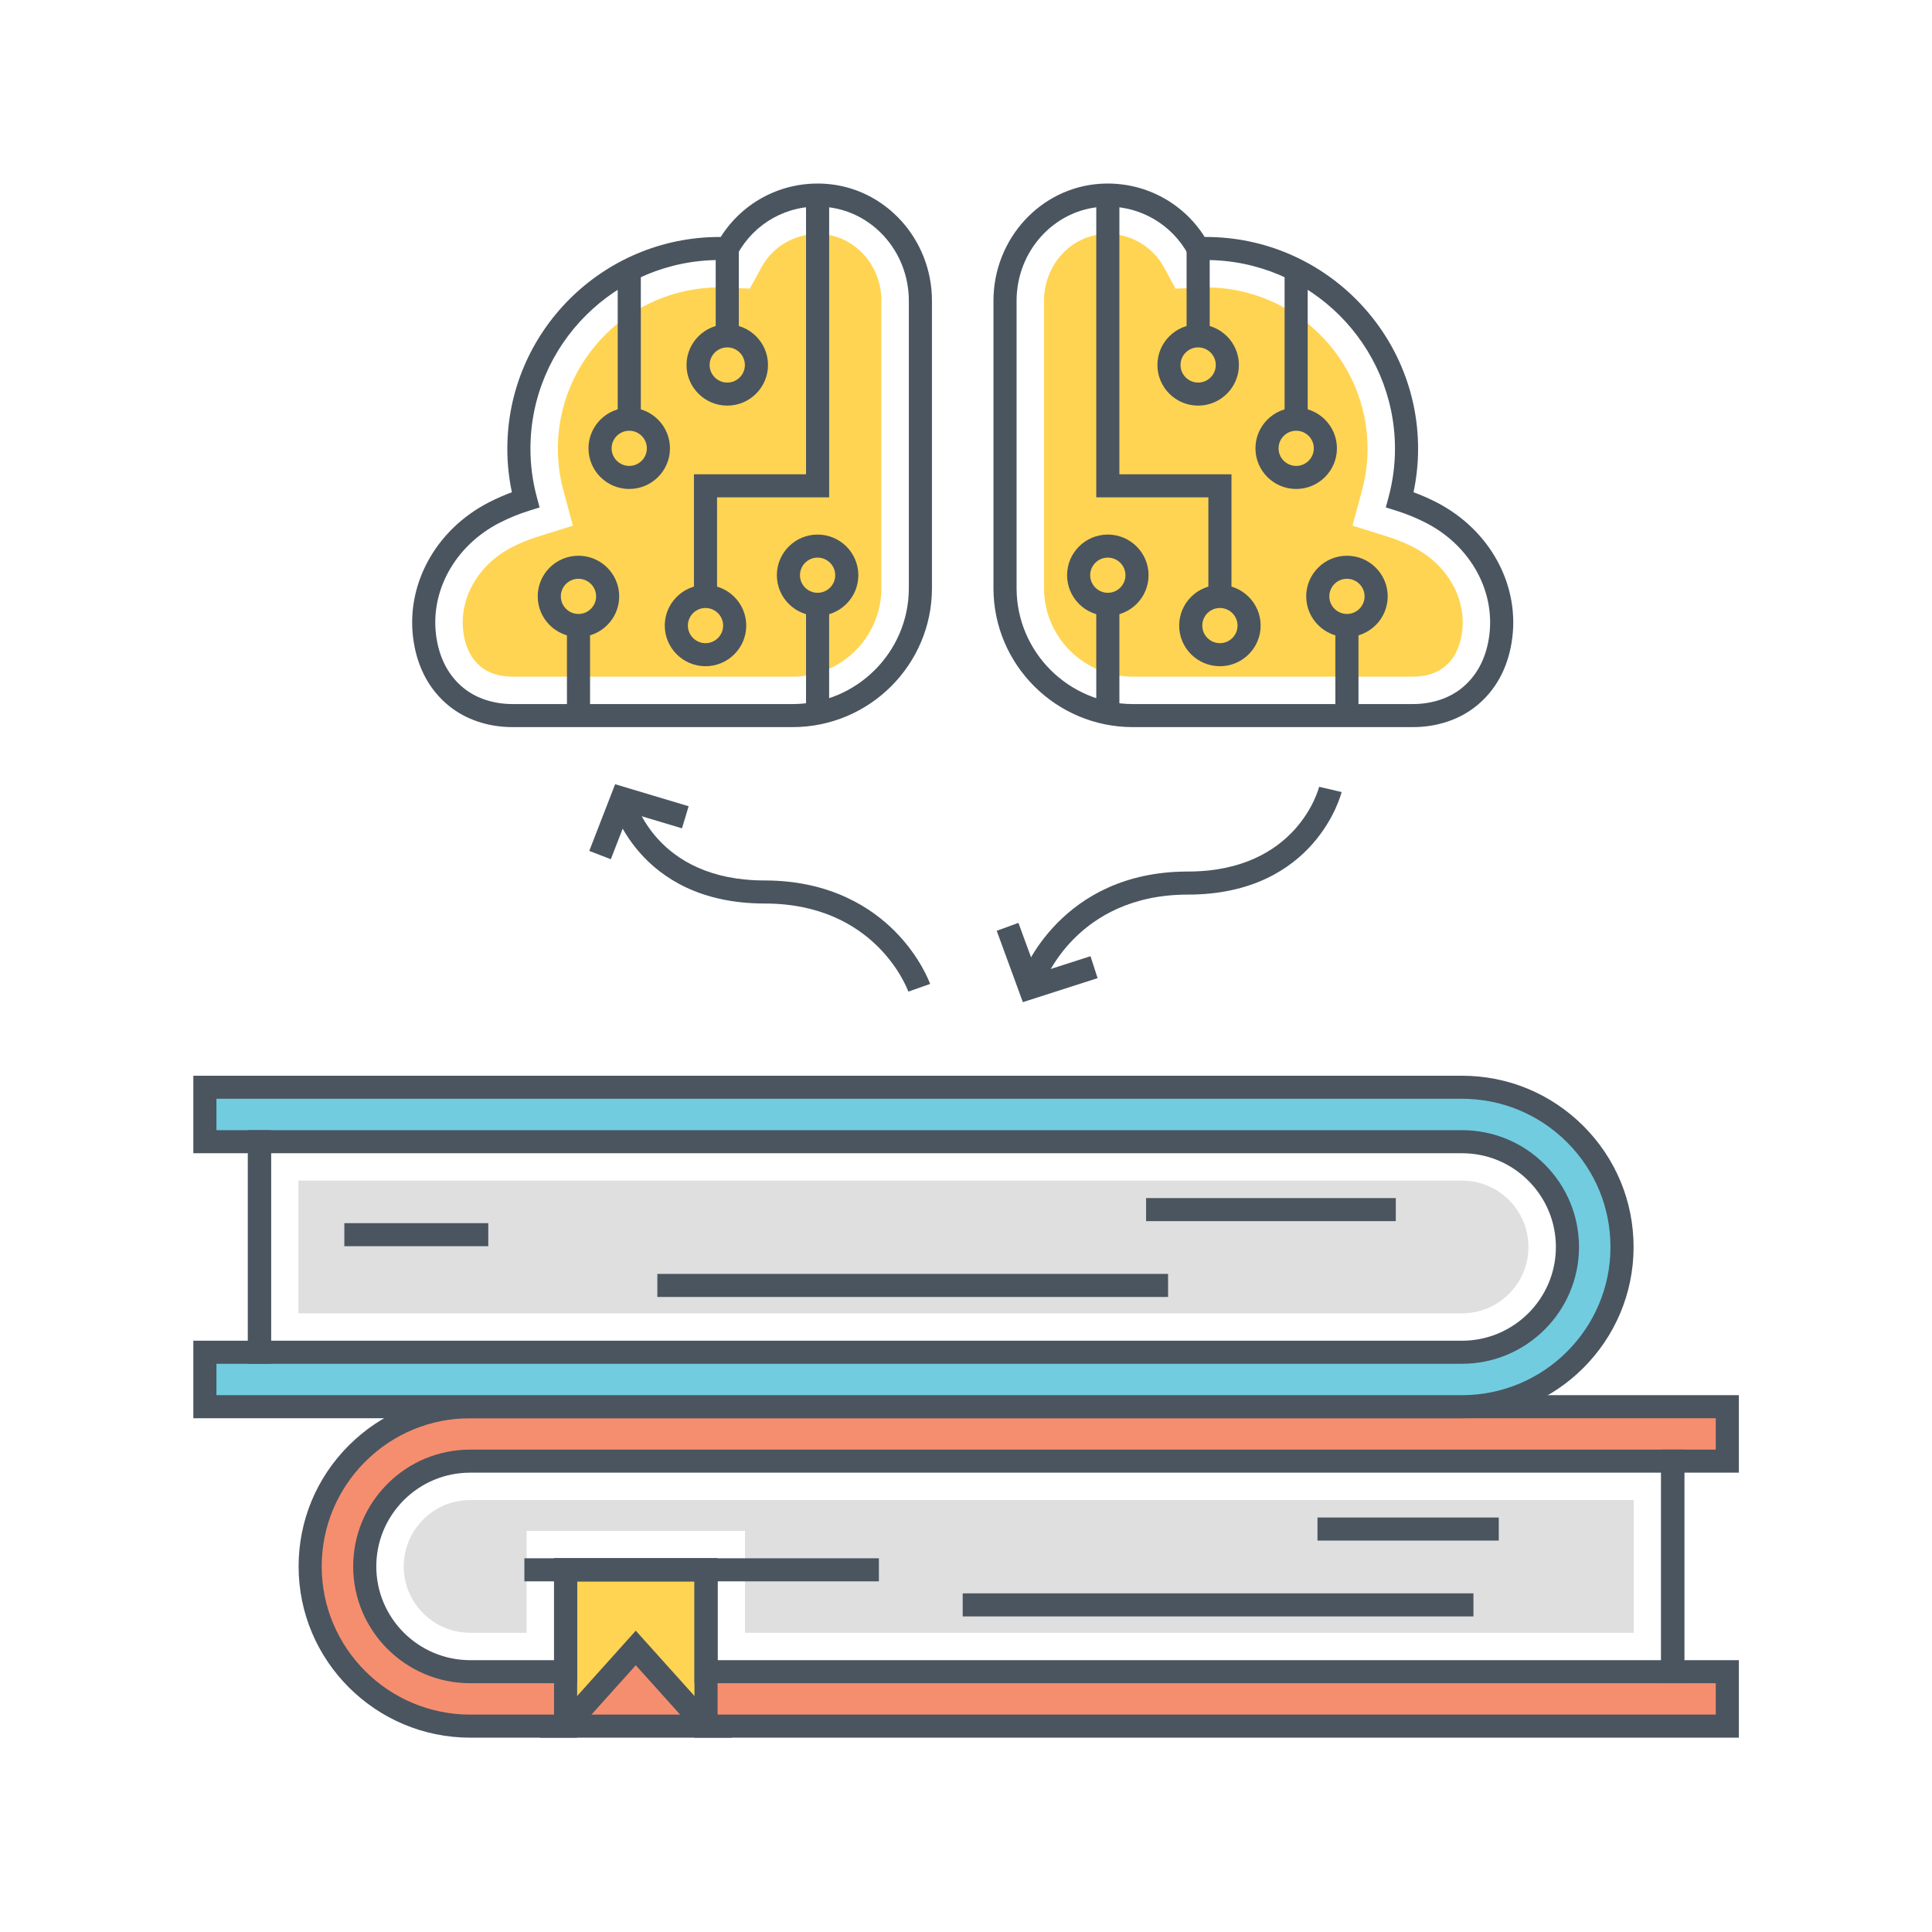 <?xml version="1.0" encoding="UTF-8"?>
<svg width="200px" height="200px" viewBox="0 0 200 200" version="1.1" xmlns="http://www.w3.org/2000/svg" xmlns:xlink="http://www.w3.org/1999/xlink">
    <!-- Generator: Sketch 53.2 (72643) - https://sketchapp.com -->
    <title>3.2-everywhere-application</title>
    <desc>Created with Sketch.</desc>
    <g id="3.2-everywhere-application" stroke="none" stroke-width="1" fill="none" fill-rule="evenodd">
        <g id="AI-KNOWLEDGE-Copy-2" transform="translate(20, 19)" fill-rule="nonzero">
            <polygon id="Path" fill="#FFD452" points="38.548 143.506 38.548 159.69 45.819 151.598 53.089 159.69 53.089 143.506"></polygon>
            <polygon id="Path" fill="#F58E6F" points="48.018 154.053 45.815 151.597 43.611 154.053 38.55 159.69 53.087 159.69"></polygon>
            <path d="M45.815,149.809 L35.873,160.883 L55.768,160.883 L45.815,149.809 Z M45.815,153.387 L50.408,158.496 L41.228,158.496 L45.815,153.387 Z" id="Shape" fill="#4A555F"></path>
            <path d="M28.68,132.257 L158.811,132.257 L158.811,126.621 L28.68,126.621 C24.104,126.621 19.963,128.473 16.961,131.468 C13.966,134.463 12.11,138.594 12.11,143.16 C12.11,152.29 19.527,159.69 28.68,159.69 L38.552,159.69 L38.552,154.053 L28.68,154.053 C22.659,154.053 17.76,149.166 17.76,143.16 C17.76,140.253 18.898,137.515 20.964,135.446 C23.022,133.393 25.767,132.257 28.68,132.257 Z" id="Path" fill="#F58E6F"></path>
            <rect id="Rectangle" fill="#F58E6F" x="53.089" y="154.053" width="105.722" height="5.636"></rect>
            <path d="M160.006,133.45 L160.006,125.428 L28.679,125.428 C23.935,125.428 19.473,127.273 16.112,130.626 C12.758,133.98 10.912,138.431 10.912,143.159 C10.912,152.932 18.882,160.883 28.679,160.883 L39.747,160.883 L39.747,144.699 L51.891,144.699 L51.891,160.883 L160.006,160.883 L160.006,152.86 L154.355,152.86 L154.355,133.45 L160.006,133.45 L160.006,133.45 Z M157.614,155.246 L157.614,158.496 L54.284,158.496 L54.284,142.312 L37.355,142.312 L37.355,158.496 L28.679,158.496 C20.202,158.496 13.304,151.616 13.304,143.159 C13.304,139.067 14.903,135.215 17.805,132.312 C20.713,129.412 24.574,127.814 28.679,127.814 L157.614,127.814 L157.614,131.064 L151.963,131.064 L151.963,155.246 L157.614,155.246 Z" id="Shape" fill="#4A555F"></path>
            <path d="M28.679,131.064 C25.445,131.064 22.404,132.32 20.115,134.604 C17.823,136.898 16.562,139.937 16.562,143.159 C16.562,149.824 21.997,155.247 28.679,155.247 L39.747,155.247 L39.747,144.699 L51.891,144.699 L51.891,155.247 L154.355,155.247 L154.355,131.064 L28.679,131.064 L28.679,131.064 Z M151.963,152.86 L54.284,152.86 L54.284,142.312 L37.355,142.312 L37.355,152.86 L28.679,152.86 C23.317,152.86 18.954,148.508 18.954,143.159 C18.954,140.572 19.968,138.132 21.808,136.289 C23.644,134.459 26.084,133.45 28.679,133.45 L151.963,133.45 L151.963,152.86 Z" id="Shape" fill="#4A555F"></path>
            <path d="M28.679,136.283 C26.842,136.283 25.115,136.997 23.821,138.288 C22.514,139.596 21.794,141.327 21.794,143.16 C21.794,146.946 24.882,150.028 28.679,150.028 L34.515,150.028 L34.515,139.48 L57.123,139.48 L57.123,150.028 L149.124,150.028 L149.124,136.283 L28.679,136.283 L28.679,136.283 Z" id="Path" fill="#DFDFDF"></path>
            <rect id="Rectangle" fill="#4A555F" x="34.285" y="142.313" width="36.697" height="2.387"></rect>
            <rect id="Rectangle" fill="#4A555F" x="79.659" y="145.943" width="52.869" height="2.387"></rect>
            <rect id="Rectangle" fill="#4A555F" x="116.385" y="138.093" width="18.766" height="2.387"></rect>
            <path d="M143.063,98.4 C140.061,95.404 135.92,93.552 131.343,93.552 L1.213,93.552 L1.213,99.189 L131.343,99.189 C134.257,99.189 137.002,100.324 139.06,102.377 C141.126,104.446 142.264,107.184 142.264,110.091 C142.264,116.097 137.365,120.984 131.343,120.984 L1.213,120.984 L1.213,126.621 L131.343,126.621 C140.497,126.621 147.915,119.221 147.915,110.091 C147.915,105.526 146.058,101.395 143.063,98.4 Z" id="Path" fill="#71CCE0"></path>
            <path d="M143.906,97.556 C140.547,94.205 136.085,92.359 131.341,92.359 L0.014,92.359 L0.014,100.382 L5.664,100.382 L5.664,119.792 L0.014,119.792 L0.014,127.814 L131.341,127.814 C141.138,127.814 149.108,119.864 149.108,110.091 C149.108,105.363 147.261,100.911 143.906,97.556 Z M131.341,125.428 L2.406,125.428 L2.406,122.178 L8.056,122.178 L8.056,97.996 L2.406,97.996 L2.406,94.745 L131.341,94.745 C135.446,94.745 139.307,96.343 142.213,99.242 C145.117,102.145 146.716,105.998 146.716,110.091 C146.716,118.548 139.818,125.428 131.341,125.428 Z" id="Shape" fill="#4A555F"></path>
            <path d="M139.903,101.534 C137.616,99.252 134.575,97.996 131.341,97.996 L5.664,97.996 L5.664,122.178 L131.341,122.178 C138.022,122.178 143.458,116.756 143.458,110.091 C143.457,106.867 142.196,103.829 139.903,101.534 Z M131.341,119.792 L8.056,119.792 L8.056,100.382 L131.341,100.382 C133.936,100.382 136.376,101.39 138.209,103.219 C140.051,105.063 141.065,107.503 141.065,110.091 C141.065,115.44 136.702,119.792 131.341,119.792 Z" id="Shape" fill="#4A555F"></path>
            <path d="M136.204,105.224 C134.905,103.928 133.178,103.214 131.341,103.214 L10.896,103.215 L10.896,116.959 L131.34,116.959 C135.137,116.959 138.225,113.878 138.225,110.091 C138.225,108.258 137.505,106.528 136.204,105.224 Z" id="Path" fill="#DFDFDF"></path>
            <rect id="Rectangle" fill="#4A555F" x="98.643" y="105.025" width="25.849" height="2.387"></rect>
            <rect id="Rectangle" fill="#4A555F" x="48.049" y="112.875" width="52.869" height="2.387"></rect>
            <rect id="Rectangle" fill="#4A555F" x="15.646" y="107.62" width="14.899" height="2.387"></rect>
            <path d="M128.664,32.979 C127.907,32.594 127.125,32.251 126.327,31.956 C126.641,30.48 126.8,28.971 126.8,27.455 C126.8,15.366 116.941,5.53 104.822,5.53 C104.784,5.53 104.746,5.531 104.708,5.531 C102.41,1.885 98.303,-0.254 93.91,0.024 C87.704,0.417 82.843,5.739 82.843,12.139 L82.843,41.882 C82.843,49.816 89.313,56.27 97.266,56.27 L126.271,56.27 C128.786,56.27 131.132,55.479 132.879,54.042 C134.82,52.445 136.033,50.249 136.482,47.513 C137.438,41.692 134.297,35.851 128.664,32.979 Z M134.121,47.127 C133.768,49.275 132.838,50.983 131.357,52.201 C130.038,53.286 128.232,53.883 126.271,53.883 L97.267,53.883 C90.632,53.883 85.236,48.499 85.236,41.882 L85.236,12.139 C85.236,6.994 89.112,2.719 94.062,2.406 C94.271,2.392 94.479,2.386 94.684,2.386 C98.144,2.386 101.325,4.275 102.985,7.317 L103.344,7.972 L104.09,7.939 C104.328,7.928 104.575,7.917 104.822,7.917 C115.622,7.917 124.408,16.681 124.408,27.454 C124.408,29.136 124.188,30.808 123.755,32.424 L123.459,33.528 L124.553,33.871 C125.589,34.195 126.607,34.611 127.576,35.104 C132.279,37.502 134.909,42.333 134.121,47.127 Z" id="Shape" fill="#4A555F"></path>
            <path d="M126.284,37.627 C125.456,37.205 124.587,36.851 123.701,36.573 L120.013,35.417 L121.012,31.692 C121.381,30.314 121.568,28.888 121.568,27.454 C121.568,18.243 114.056,10.749 104.821,10.749 C104.617,10.749 104.413,10.759 104.217,10.768 L101.698,10.881 L100.491,8.671 C99.329,6.542 97.104,5.218 94.685,5.218 C94.539,5.218 94.392,5.223 94.241,5.233 C90.783,5.451 88.075,8.485 88.075,12.139 L88.075,41.882 C88.075,46.937 92.198,51.05 97.267,51.05 L126.272,51.05 C127.575,51.05 128.738,50.682 129.55,50.015 C130.498,49.235 131.077,48.14 131.319,46.67 C131.906,43.095 129.882,39.461 126.284,37.627 Z" id="Path" fill="#FFD452"></path>
            <polygon id="Path" fill="#4A555F" points="95.878 30.099 95.878 1.195 93.486 1.195 93.486 32.485 105.089 32.485 105.089 42.746 107.481 42.746 107.481 30.099"></polygon>
            <rect id="Rectangle" fill="#4A555F" x="112.98" y="8.944" width="2.392" height="15.453"></rect>
            <rect id="Rectangle" fill="#4A555F" x="118.236" y="45.75" width="2.392" height="9.327"></rect>
            <path d="M106.285,41.553 C103.96,41.553 102.067,43.44 102.067,45.76 C102.067,48.08 103.96,49.967 106.285,49.967 C108.61,49.967 110.502,48.08 110.502,45.76 C110.502,43.44 108.61,41.553 106.285,41.553 Z M106.285,47.581 C105.279,47.581 104.46,46.764 104.46,45.76 C104.46,44.756 105.279,43.939 106.285,43.939 C107.291,43.939 108.11,44.756 108.11,45.76 C108.11,46.764 107.291,47.581 106.285,47.581 Z" id="Shape" fill="#4A555F"></path>
            <path d="M114.18,23.204 C111.855,23.204 109.963,25.091 109.963,27.411 C109.963,29.731 111.855,31.618 114.18,31.618 C116.506,31.618 118.398,29.731 118.398,27.411 C118.398,25.091 116.506,23.204 114.18,23.204 Z M114.18,29.232 C113.174,29.232 112.356,28.415 112.356,27.411 C112.356,26.407 113.174,25.59 114.18,25.59 C115.186,25.59 116.006,26.407 116.006,27.411 C116.005,28.415 115.186,29.232 114.18,29.232 Z" id="Shape" fill="#4A555F"></path>
            <path d="M104.032,14.576 C101.707,14.576 99.815,16.463 99.815,18.783 C99.815,21.103 101.707,22.99 104.032,22.99 C106.358,22.99 108.25,21.103 108.25,18.783 C108.25,16.463 106.358,14.576 104.032,14.576 Z M104.032,20.604 C103.026,20.604 102.207,19.787 102.207,18.783 C102.207,17.779 103.026,16.962 104.032,16.962 C105.038,16.962 105.858,17.779 105.858,18.783 C105.858,19.787 105.038,20.604 104.032,20.604 Z" id="Shape" fill="#4A555F"></path>
            <path d="M94.682,36.338 C92.356,36.338 90.464,38.225 90.464,40.545 C90.464,42.865 92.356,44.752 94.682,44.752 C97.007,44.752 98.899,42.865 98.899,40.545 C98.899,38.225 97.007,36.338 94.682,36.338 Z M94.682,42.366 C93.676,42.366 92.856,41.549 92.856,40.545 C92.856,39.541 93.676,38.724 94.682,38.724 C95.688,38.724 96.506,39.541 96.506,40.545 C96.506,41.549 95.688,42.366 94.682,42.366 Z" id="Shape" fill="#4A555F"></path>
            <path d="M119.436,38.529 C117.111,38.529 115.218,40.416 115.218,42.736 C115.218,45.056 117.11,46.943 119.436,46.943 C121.761,46.943 123.654,45.056 123.654,42.736 C123.654,40.416 121.761,38.529 119.436,38.529 Z M119.436,44.557 C118.43,44.557 117.611,43.74 117.611,42.736 C117.611,41.732 118.43,40.915 119.436,40.915 C120.442,40.915 121.261,41.732 121.261,42.736 C121.261,43.74 120.442,44.557 119.436,44.557 Z" id="Shape" fill="#4A555F"></path>
            <rect id="Rectangle" fill="#4A555F" x="102.836" y="6.741" width="2.392" height="9.028"></rect>
            <rect id="Rectangle" fill="#4A555F" x="93.486" y="43.559" width="2.392" height="11.265"></rect>
            <path d="M65.409,0.024 C60.999,-0.253 56.908,1.886 54.61,5.531 C54.573,5.531 54.535,5.531 54.497,5.531 C42.378,5.531 32.519,15.366 32.519,27.455 C32.519,28.971 32.677,30.48 32.992,31.956 C32.194,32.251 31.411,32.594 30.655,32.98 C25.022,35.851 21.88,41.692 22.837,47.514 C23.286,50.249 24.498,52.446 26.44,54.044 C28.187,55.48 30.533,56.27 33.048,56.27 L62.052,56.27 C70.006,56.27 76.476,49.816 76.476,41.883 L76.476,12.139 C76.475,5.738 71.614,0.417 65.409,0.024 Z M74.083,41.882 C74.083,48.5 68.686,53.883 62.052,53.883 L33.047,53.883 C31.086,53.883 29.281,53.286 27.961,52.201 C26.48,50.983 25.55,49.275 25.197,47.127 C24.409,42.333 27.04,37.502 31.743,35.104 C32.711,34.611 33.73,34.195 34.766,33.871 L35.859,33.528 L35.563,32.424 C35.13,30.809 34.911,29.136 34.911,27.455 C34.911,16.682 43.697,7.917 54.497,7.917 C54.744,7.917 54.991,7.928 55.227,7.939 L55.975,7.973 L56.333,7.317 C58.092,4.095 61.518,2.158 65.257,2.406 C70.206,2.719 74.083,6.995 74.083,12.14 L74.083,41.882 L74.083,41.882 Z" id="Shape" fill="#4A555F"></path>
            <path d="M65.075,5.233 C64.927,5.223 64.779,5.219 64.633,5.219 C62.214,5.219 59.989,6.542 58.826,8.672 L57.619,10.881 L55.1,10.768 C54.905,10.759 54.701,10.749 54.497,10.749 C45.262,10.749 37.75,18.243 37.75,27.454 C37.75,28.89 37.937,30.316 38.306,31.692 L39.304,35.416 L35.618,36.572 C34.73,36.851 33.86,37.206 33.035,37.626 C29.436,39.461 27.412,43.095 28,46.67 C28.241,48.141 28.82,49.235 29.768,50.016 C30.58,50.683 31.744,51.05 33.047,51.05 L62.052,51.05 C67.119,51.05 71.242,46.937 71.242,41.882 L71.242,12.139 C71.243,8.485 68.535,5.451 65.075,5.233 Z" id="Path" fill="#FFD452"></path>
            <polygon id="Path" fill="#4A555F" points="63.44 1.195 63.44 30.099 51.837 30.099 51.837 42.746 54.229 42.746 54.229 32.485 65.833 32.485 65.833 1.195"></polygon>
            <rect id="Rectangle" fill="#4A555F" x="43.946" y="8.944" width="2.392" height="15.453"></rect>
            <rect id="Rectangle" fill="#4A555F" x="38.69" y="45.75" width="2.392" height="9.327"></rect>
            <path d="M53.033,41.553 C50.708,41.553 48.816,43.44 48.816,45.76 C48.816,48.08 50.708,49.967 53.033,49.967 C55.358,49.967 57.251,48.08 57.251,45.76 C57.251,43.44 55.358,41.553 53.033,41.553 Z M53.033,47.581 C52.027,47.581 51.209,46.764 51.209,45.76 C51.209,44.756 52.027,43.939 53.033,43.939 C54.039,43.939 54.859,44.756 54.859,45.76 C54.859,46.764 54.039,47.581 53.033,47.581 Z" id="Shape" fill="#4A555F"></path>
            <path d="M45.138,23.204 C42.813,23.204 40.921,25.091 40.921,27.411 C40.921,29.731 42.813,31.618 45.138,31.618 C47.464,31.618 49.355,29.731 49.355,27.411 C49.355,25.091 47.464,23.204 45.138,23.204 Z M45.138,29.232 C44.132,29.232 43.313,28.415 43.313,27.411 C43.313,26.407 44.132,25.59 45.138,25.59 C46.144,25.59 46.963,26.407 46.963,27.411 C46.963,28.415 46.144,29.232 45.138,29.232 Z" id="Shape" fill="#4A555F"></path>
            <path d="M55.286,14.576 C52.961,14.576 51.068,16.463 51.068,18.783 C51.068,21.103 52.961,22.99 55.286,22.99 C57.611,22.99 59.503,21.103 59.503,18.783 C59.503,16.463 57.612,14.576 55.286,14.576 Z M55.286,20.604 C54.28,20.604 53.461,19.787 53.461,18.783 C53.461,17.779 54.28,16.962 55.286,16.962 C56.292,16.962 57.11,17.779 57.11,18.783 C57.111,19.787 56.292,20.604 55.286,20.604 Z" id="Shape" fill="#4A555F"></path>
            <path d="M64.637,36.338 C62.311,36.338 60.42,38.225 60.42,40.545 C60.42,42.865 62.311,44.752 64.637,44.752 C66.962,44.752 68.855,42.865 68.855,40.545 C68.854,38.225 66.962,36.338 64.637,36.338 Z M64.637,42.366 C63.631,42.366 62.812,41.549 62.812,40.545 C62.812,39.541 63.631,38.724 64.637,38.724 C65.643,38.724 66.462,39.541 66.462,40.545 C66.462,41.549 65.643,42.366 64.637,42.366 Z" id="Shape" fill="#4A555F"></path>
            <path d="M39.882,38.529 C37.557,38.529 35.665,40.416 35.665,42.736 C35.665,45.056 37.557,46.943 39.882,46.943 C42.208,46.943 44.1,45.056 44.1,42.736 C44.1,40.416 42.208,38.529 39.882,38.529 Z M39.882,44.557 C38.876,44.557 38.057,43.74 38.057,42.736 C38.057,41.732 38.876,40.915 39.882,40.915 C40.889,40.915 41.708,41.732 41.708,42.736 C41.708,43.74 40.889,44.557 39.882,44.557 Z" id="Shape" fill="#4A555F"></path>
            <rect id="Rectangle" fill="#4A555F" x="54.09" y="6.741" width="2.392" height="9.028"></rect>
            <rect id="Rectangle" fill="#4A555F" x="63.44" y="43.559" width="2.392" height="11.265"></rect>
            <path d="M72.694,77.46 C70.308,75.035 66.023,72.145 59.159,72.145 C47.824,72.145 45.646,63.725 45.559,63.366 L43.231,63.916 C43.256,64.022 45.879,74.532 59.159,74.532 C70.603,74.532 73.898,83.283 74.031,83.652 L76.286,82.857 C76.246,82.745 75.289,80.098 72.694,77.46 Z" id="Path" fill="#4A555F"></path>
            <path d="M116.555,62.448 C116.534,62.535 114.36,71.222 102.955,71.222 C89.777,71.222 85.866,81.826 85.828,81.933 L88.083,82.729 C88.116,82.637 91.449,73.609 102.955,73.609 C116.235,73.609 118.859,63.099 118.884,62.992 L116.555,62.448 Z" id="Path" fill="#4A555F"></path>
            <polygon id="Path" fill="#4A555F" points="43.679 62.183 41.001 69.085 43.232 69.947 45.111 65.103 50.599 66.748 51.287 64.462"></polygon>
            <polygon id="Path" fill="#4A555F" points="92.889 79.985 87.344 81.766 85.427 76.536 83.18 77.355 85.886 84.742 93.622 82.257"></polygon>
        </g>
    </g>
</svg>